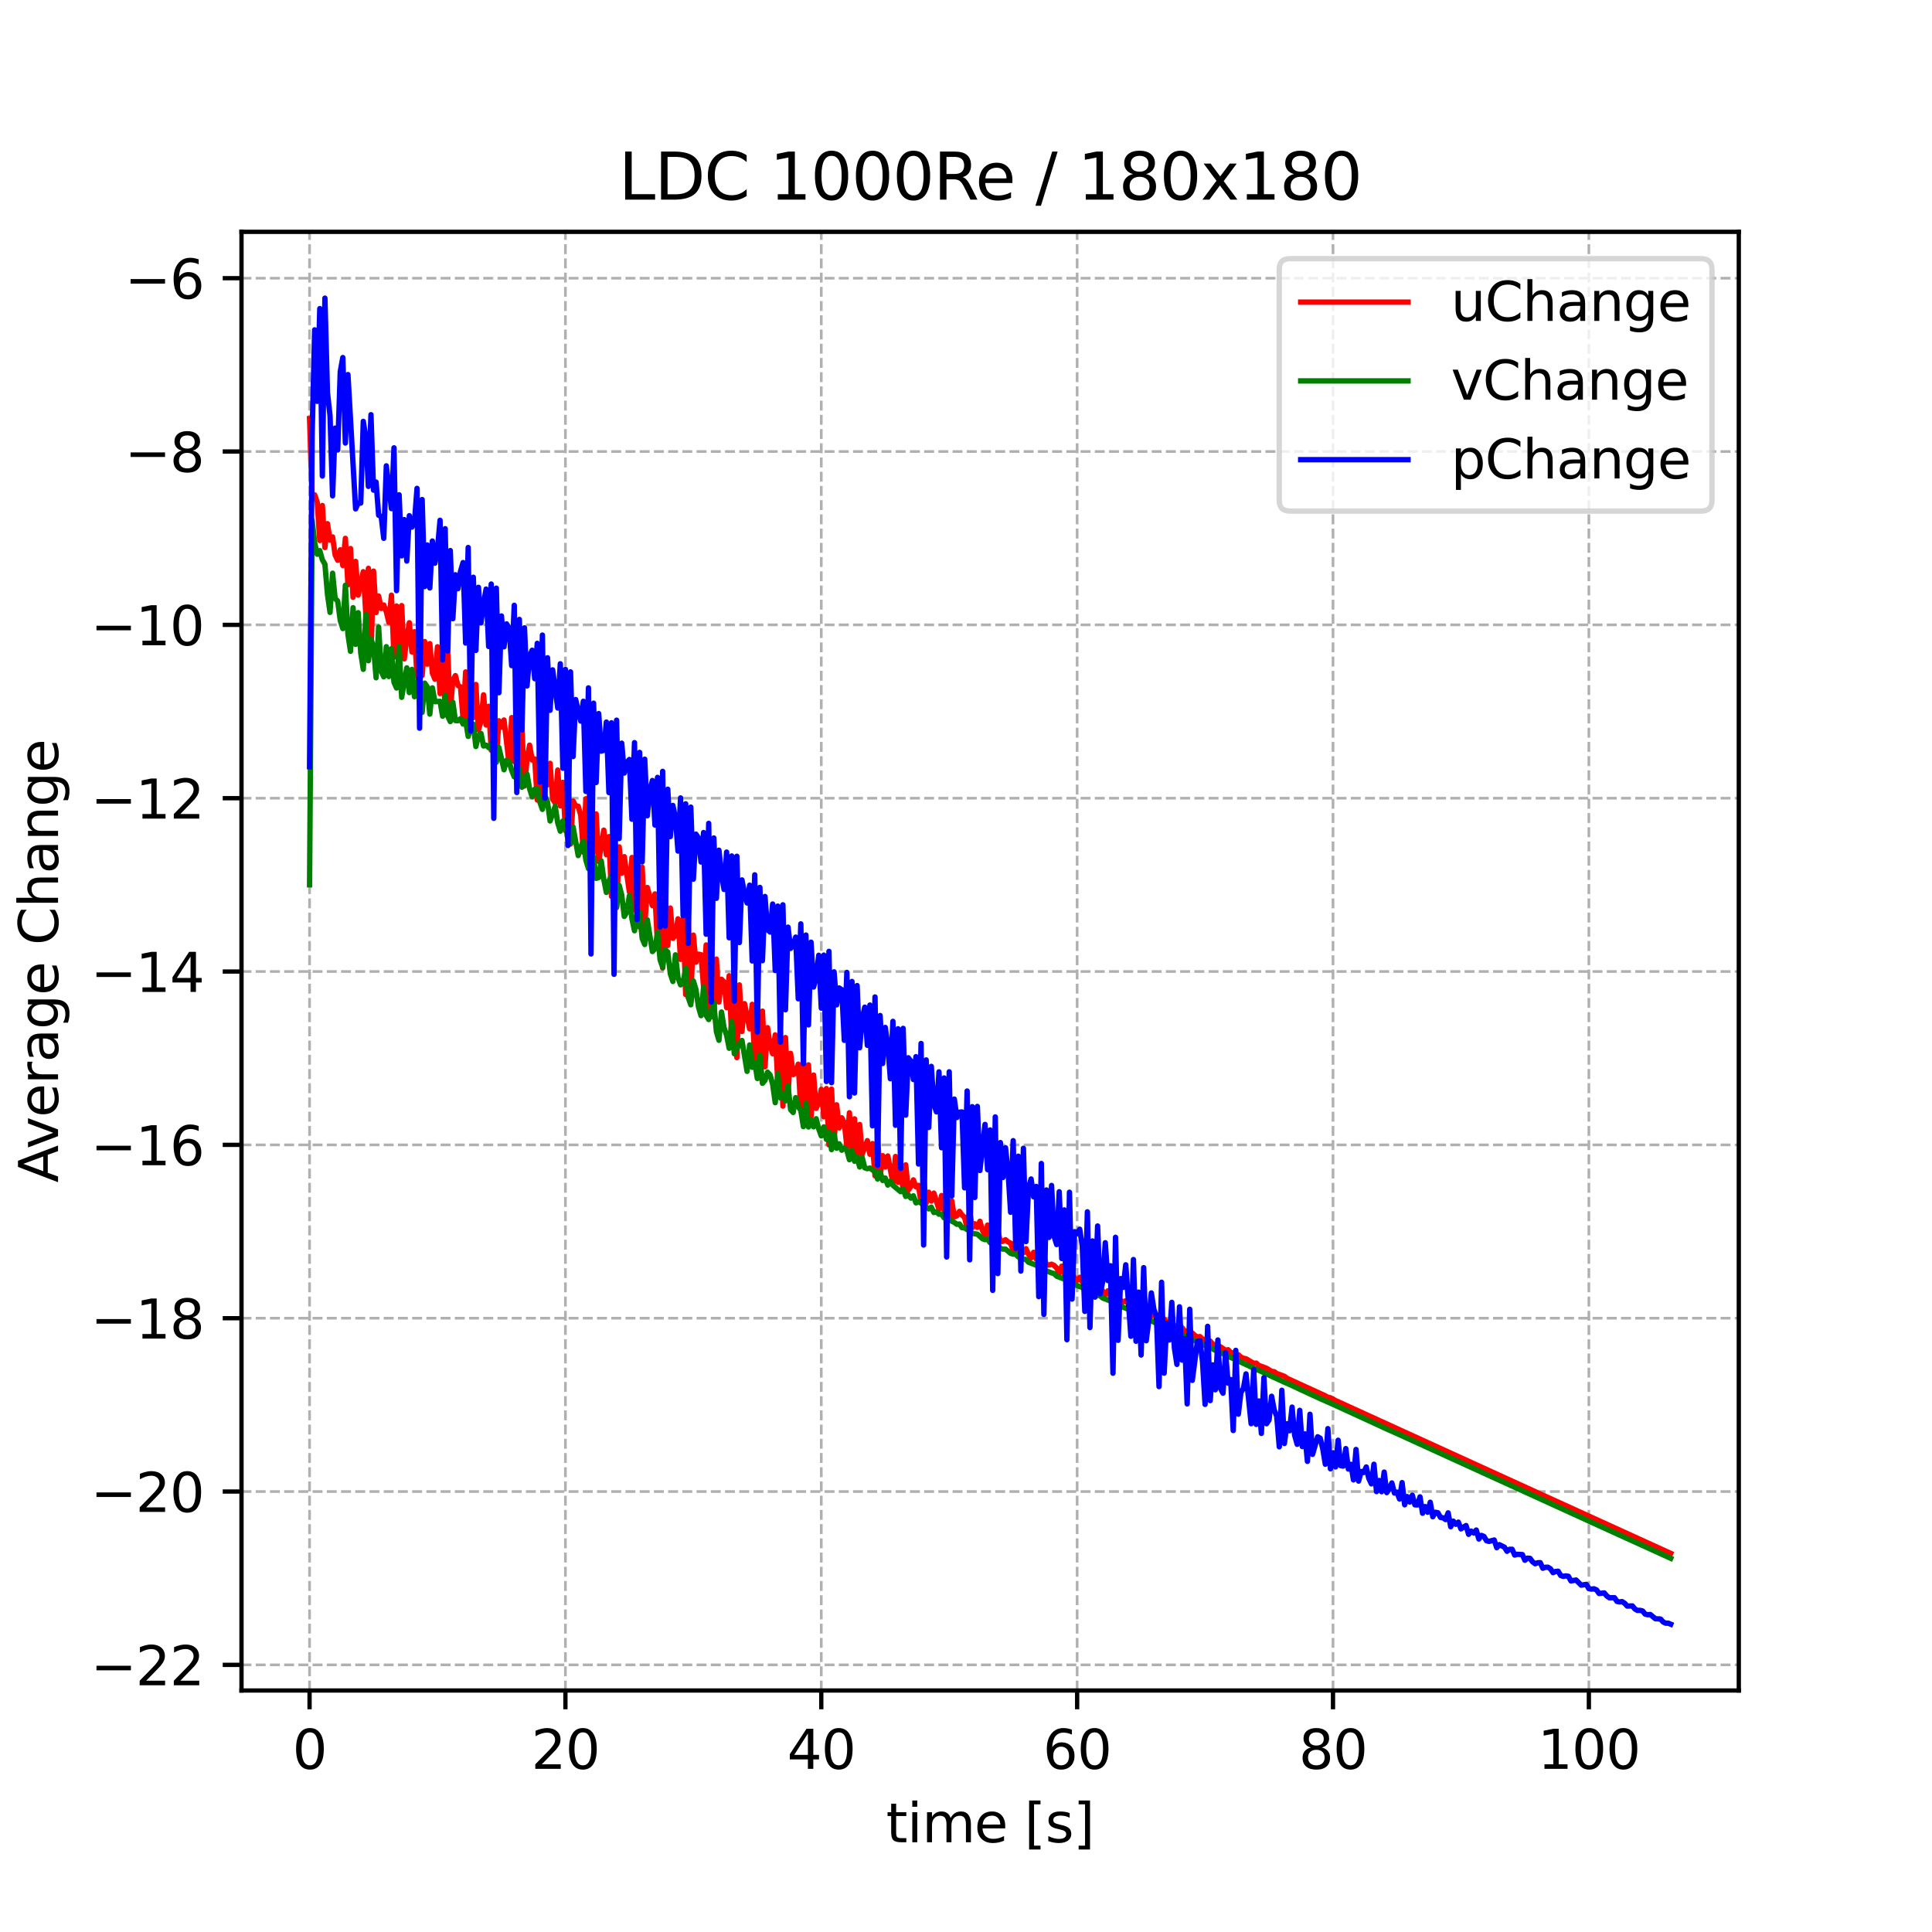 <?xml version="1.0" encoding="utf-8" standalone="no"?>
<!DOCTYPE svg PUBLIC "-//W3C//DTD SVG 1.1//EN"
  "http://www.w3.org/Graphics/SVG/1.1/DTD/svg11.dtd">
<svg xmlns:xlink="http://www.w3.org/1999/xlink" width="360pt" height="360pt" viewBox="0 0 360 360" xmlns="http://www.w3.org/2000/svg" version="1.1">
 <defs>
  <style type="text/css">*{stroke-linejoin: round; stroke-linecap: butt}</style>
 </defs>
 <g id="figure_1">
  <g id="patch_1">
   <path d="M 0 360 
L 360 360 
L 360 0 
L 0 0 
z
" style="fill: #ffffff"/>
  </g>
  <g id="axes_1">
   <g id="patch_2">
    <path d="M 45 315 
L 324 315 
L 324 43.2 
L 45 43.2 
z
" style="fill: #ffffff"/>
   </g>
   <g id="matplotlib.axis_1">
    <g id="xtick_1">
     <g id="line2d_1">
      <path d="M 57.682 315 
L 57.682 43.2 
" clip-path="url(#p396818aa21)" style="fill: none; stroke-dasharray: 1.85,0.8; stroke-dashoffset: 0; stroke: #b0b0b0; stroke-width: 0.5"/>
     </g>
     <g id="line2d_2">
      <defs>
       <path id="m971ac7954a" d="M 0 0 
L 0 3.5 
" style="stroke: #000000; stroke-width: 0.8"/>
      </defs>
      <g>
       <use xlink:href="#m971ac7954a" x="57.682" y="315" style="stroke: #000000; stroke-width: 0.8"/>
      </g>
     </g>
     <g id="text_1">
      <!-- 0 -->
      <g transform="translate(54.501 329.598) scale(0.1 -0.1)">
       <defs>
        <path id="DejaVuSans-30" d="M 2034 4250 
Q 1547 4250 1301 3770 
Q 1056 3291 1056 2328 
Q 1056 1369 1301 889 
Q 1547 409 2034 409 
Q 2525 409 2770 889 
Q 3016 1369 3016 2328 
Q 3016 3291 2770 3770 
Q 2525 4250 2034 4250 
z
M 2034 4750 
Q 2819 4750 3233 4129 
Q 3647 3509 3647 2328 
Q 3647 1150 3233 529 
Q 2819 -91 2034 -91 
Q 1250 -91 836 529 
Q 422 1150 422 2328 
Q 422 3509 836 4129 
Q 1250 4750 2034 4750 
z
" transform="scale(0.016)"/>
       </defs>
       <use xlink:href="#DejaVuSans-30"/>
      </g>
     </g>
    </g>
    <g id="xtick_2">
     <g id="line2d_3">
      <path d="M 105.358 315 
L 105.358 43.2 
" clip-path="url(#p396818aa21)" style="fill: none; stroke-dasharray: 1.85,0.8; stroke-dashoffset: 0; stroke: #b0b0b0; stroke-width: 0.5"/>
     </g>
     <g id="line2d_4">
      <g>
       <use xlink:href="#m971ac7954a" x="105.358" y="315" style="stroke: #000000; stroke-width: 0.8"/>
      </g>
     </g>
     <g id="text_2">
      <!-- 20 -->
      <g transform="translate(98.995 329.598) scale(0.1 -0.1)">
       <defs>
        <path id="DejaVuSans-32" d="M 1228 531 
L 3431 531 
L 3431 0 
L 469 0 
L 469 531 
Q 828 903 1448 1529 
Q 2069 2156 2228 2338 
Q 2531 2678 2651 2914 
Q 2772 3150 2772 3378 
Q 2772 3750 2511 3984 
Q 2250 4219 1831 4219 
Q 1534 4219 1204 4116 
Q 875 4013 500 3803 
L 500 4441 
Q 881 4594 1212 4672 
Q 1544 4750 1819 4750 
Q 2544 4750 2975 4387 
Q 3406 4025 3406 3419 
Q 3406 3131 3298 2873 
Q 3191 2616 2906 2266 
Q 2828 2175 2409 1742 
Q 1991 1309 1228 531 
z
" transform="scale(0.016)"/>
       </defs>
       <use xlink:href="#DejaVuSans-32"/>
       <use xlink:href="#DejaVuSans-30" x="63.623"/>
      </g>
     </g>
    </g>
    <g id="xtick_3">
     <g id="line2d_5">
      <path d="M 153.034 315 
L 153.034 43.2 
" clip-path="url(#p396818aa21)" style="fill: none; stroke-dasharray: 1.85,0.8; stroke-dashoffset: 0; stroke: #b0b0b0; stroke-width: 0.5"/>
     </g>
     <g id="line2d_6">
      <g>
       <use xlink:href="#m971ac7954a" x="153.034" y="315" style="stroke: #000000; stroke-width: 0.8"/>
      </g>
     </g>
     <g id="text_3">
      <!-- 40 -->
      <g transform="translate(146.671 329.598) scale(0.1 -0.1)">
       <defs>
        <path id="DejaVuSans-34" d="M 2419 4116 
L 825 1625 
L 2419 1625 
L 2419 4116 
z
M 2253 4666 
L 3047 4666 
L 3047 1625 
L 3713 1625 
L 3713 1100 
L 3047 1100 
L 3047 0 
L 2419 0 
L 2419 1100 
L 313 1100 
L 313 1709 
L 2253 4666 
z
" transform="scale(0.016)"/>
       </defs>
       <use xlink:href="#DejaVuSans-34"/>
       <use xlink:href="#DejaVuSans-30" x="63.623"/>
      </g>
     </g>
    </g>
    <g id="xtick_4">
     <g id="line2d_7">
      <path d="M 200.71 315 
L 200.71 43.2 
" clip-path="url(#p396818aa21)" style="fill: none; stroke-dasharray: 1.85,0.8; stroke-dashoffset: 0; stroke: #b0b0b0; stroke-width: 0.5"/>
     </g>
     <g id="line2d_8">
      <g>
       <use xlink:href="#m971ac7954a" x="200.71" y="315" style="stroke: #000000; stroke-width: 0.8"/>
      </g>
     </g>
     <g id="text_4">
      <!-- 60 -->
      <g transform="translate(194.347 329.598) scale(0.1 -0.1)">
       <defs>
        <path id="DejaVuSans-36" d="M 2113 2584 
Q 1688 2584 1439 2293 
Q 1191 2003 1191 1497 
Q 1191 994 1439 701 
Q 1688 409 2113 409 
Q 2538 409 2786 701 
Q 3034 994 3034 1497 
Q 3034 2003 2786 2293 
Q 2538 2584 2113 2584 
z
M 3366 4563 
L 3366 3988 
Q 3128 4100 2886 4159 
Q 2644 4219 2406 4219 
Q 1781 4219 1451 3797 
Q 1122 3375 1075 2522 
Q 1259 2794 1537 2939 
Q 1816 3084 2150 3084 
Q 2853 3084 3261 2657 
Q 3669 2231 3669 1497 
Q 3669 778 3244 343 
Q 2819 -91 2113 -91 
Q 1303 -91 875 529 
Q 447 1150 447 2328 
Q 447 3434 972 4092 
Q 1497 4750 2381 4750 
Q 2619 4750 2861 4703 
Q 3103 4656 3366 4563 
z
" transform="scale(0.016)"/>
       </defs>
       <use xlink:href="#DejaVuSans-36"/>
       <use xlink:href="#DejaVuSans-30" x="63.623"/>
      </g>
     </g>
    </g>
    <g id="xtick_5">
     <g id="line2d_9">
      <path d="M 248.386 315 
L 248.386 43.2 
" clip-path="url(#p396818aa21)" style="fill: none; stroke-dasharray: 1.85,0.8; stroke-dashoffset: 0; stroke: #b0b0b0; stroke-width: 0.5"/>
     </g>
     <g id="line2d_10">
      <g>
       <use xlink:href="#m971ac7954a" x="248.386" y="315" style="stroke: #000000; stroke-width: 0.8"/>
      </g>
     </g>
     <g id="text_5">
      <!-- 80 -->
      <g transform="translate(242.023 329.598) scale(0.1 -0.1)">
       <defs>
        <path id="DejaVuSans-38" d="M 2034 2216 
Q 1584 2216 1326 1975 
Q 1069 1734 1069 1313 
Q 1069 891 1326 650 
Q 1584 409 2034 409 
Q 2484 409 2743 651 
Q 3003 894 3003 1313 
Q 3003 1734 2745 1975 
Q 2488 2216 2034 2216 
z
M 1403 2484 
Q 997 2584 770 2862 
Q 544 3141 544 3541 
Q 544 4100 942 4425 
Q 1341 4750 2034 4750 
Q 2731 4750 3128 4425 
Q 3525 4100 3525 3541 
Q 3525 3141 3298 2862 
Q 3072 2584 2669 2484 
Q 3125 2378 3379 2068 
Q 3634 1759 3634 1313 
Q 3634 634 3220 271 
Q 2806 -91 2034 -91 
Q 1263 -91 848 271 
Q 434 634 434 1313 
Q 434 1759 690 2068 
Q 947 2378 1403 2484 
z
M 1172 3481 
Q 1172 3119 1398 2916 
Q 1625 2713 2034 2713 
Q 2441 2713 2670 2916 
Q 2900 3119 2900 3481 
Q 2900 3844 2670 4047 
Q 2441 4250 2034 4250 
Q 1625 4250 1398 4047 
Q 1172 3844 1172 3481 
z
" transform="scale(0.016)"/>
       </defs>
       <use xlink:href="#DejaVuSans-38"/>
       <use xlink:href="#DejaVuSans-30" x="63.623"/>
      </g>
     </g>
    </g>
    <g id="xtick_6">
     <g id="line2d_11">
      <path d="M 296.062 315 
L 296.062 43.2 
" clip-path="url(#p396818aa21)" style="fill: none; stroke-dasharray: 1.85,0.8; stroke-dashoffset: 0; stroke: #b0b0b0; stroke-width: 0.5"/>
     </g>
     <g id="line2d_12">
      <g>
       <use xlink:href="#m971ac7954a" x="296.062" y="315" style="stroke: #000000; stroke-width: 0.8"/>
      </g>
     </g>
     <g id="text_6">
      <!-- 100 -->
      <g transform="translate(286.518 329.598) scale(0.1 -0.1)">
       <defs>
        <path id="DejaVuSans-31" d="M 794 531 
L 1825 531 
L 1825 4091 
L 703 3866 
L 703 4441 
L 1819 4666 
L 2450 4666 
L 2450 531 
L 3481 531 
L 3481 0 
L 794 0 
L 794 531 
z
" transform="scale(0.016)"/>
       </defs>
       <use xlink:href="#DejaVuSans-31"/>
       <use xlink:href="#DejaVuSans-30" x="63.623"/>
       <use xlink:href="#DejaVuSans-30" x="127.246"/>
      </g>
     </g>
    </g>
    <g id="text_7">
     <!-- time [s] -->
     <g transform="translate(165.109 343.277) scale(0.1 -0.1)">
      <defs>
       <path id="DejaVuSans-74" d="M 1172 4494 
L 1172 3500 
L 2356 3500 
L 2356 3053 
L 1172 3053 
L 1172 1153 
Q 1172 725 1289 603 
Q 1406 481 1766 481 
L 2356 481 
L 2356 0 
L 1766 0 
Q 1100 0 847 248 
Q 594 497 594 1153 
L 594 3053 
L 172 3053 
L 172 3500 
L 594 3500 
L 594 4494 
L 1172 4494 
z
" transform="scale(0.016)"/>
       <path id="DejaVuSans-69" d="M 603 3500 
L 1178 3500 
L 1178 0 
L 603 0 
L 603 3500 
z
M 603 4863 
L 1178 4863 
L 1178 4134 
L 603 4134 
L 603 4863 
z
" transform="scale(0.016)"/>
       <path id="DejaVuSans-6d" d="M 3328 2828 
Q 3544 3216 3844 3400 
Q 4144 3584 4550 3584 
Q 5097 3584 5394 3201 
Q 5691 2819 5691 2113 
L 5691 0 
L 5113 0 
L 5113 2094 
Q 5113 2597 4934 2840 
Q 4756 3084 4391 3084 
Q 3944 3084 3684 2787 
Q 3425 2491 3425 1978 
L 3425 0 
L 2847 0 
L 2847 2094 
Q 2847 2600 2669 2842 
Q 2491 3084 2119 3084 
Q 1678 3084 1418 2786 
Q 1159 2488 1159 1978 
L 1159 0 
L 581 0 
L 581 3500 
L 1159 3500 
L 1159 2956 
Q 1356 3278 1631 3431 
Q 1906 3584 2284 3584 
Q 2666 3584 2933 3390 
Q 3200 3197 3328 2828 
z
" transform="scale(0.016)"/>
       <path id="DejaVuSans-65" d="M 3597 1894 
L 3597 1613 
L 953 1613 
Q 991 1019 1311 708 
Q 1631 397 2203 397 
Q 2534 397 2845 478 
Q 3156 559 3463 722 
L 3463 178 
Q 3153 47 2828 -22 
Q 2503 -91 2169 -91 
Q 1331 -91 842 396 
Q 353 884 353 1716 
Q 353 2575 817 3079 
Q 1281 3584 2069 3584 
Q 2775 3584 3186 3129 
Q 3597 2675 3597 1894 
z
M 3022 2063 
Q 3016 2534 2758 2815 
Q 2500 3097 2075 3097 
Q 1594 3097 1305 2825 
Q 1016 2553 972 2059 
L 3022 2063 
z
" transform="scale(0.016)"/>
       <path id="DejaVuSans-20" transform="scale(0.016)"/>
       <path id="DejaVuSans-5b" d="M 550 4863 
L 1875 4863 
L 1875 4416 
L 1125 4416 
L 1125 -397 
L 1875 -397 
L 1875 -844 
L 550 -844 
L 550 4863 
z
" transform="scale(0.016)"/>
       <path id="DejaVuSans-73" d="M 2834 3397 
L 2834 2853 
Q 2591 2978 2328 3040 
Q 2066 3103 1784 3103 
Q 1356 3103 1142 2972 
Q 928 2841 928 2578 
Q 928 2378 1081 2264 
Q 1234 2150 1697 2047 
L 1894 2003 
Q 2506 1872 2764 1633 
Q 3022 1394 3022 966 
Q 3022 478 2636 193 
Q 2250 -91 1575 -91 
Q 1294 -91 989 -36 
Q 684 19 347 128 
L 347 722 
Q 666 556 975 473 
Q 1284 391 1588 391 
Q 1994 391 2212 530 
Q 2431 669 2431 922 
Q 2431 1156 2273 1281 
Q 2116 1406 1581 1522 
L 1381 1569 
Q 847 1681 609 1914 
Q 372 2147 372 2553 
Q 372 3047 722 3315 
Q 1072 3584 1716 3584 
Q 2034 3584 2315 3537 
Q 2597 3491 2834 3397 
z
" transform="scale(0.016)"/>
       <path id="DejaVuSans-5d" d="M 1947 4863 
L 1947 -844 
L 622 -844 
L 622 -397 
L 1369 -397 
L 1369 4416 
L 622 4416 
L 622 4863 
L 1947 4863 
z
" transform="scale(0.016)"/>
      </defs>
      <use xlink:href="#DejaVuSans-74"/>
      <use xlink:href="#DejaVuSans-69" x="39.209"/>
      <use xlink:href="#DejaVuSans-6d" x="66.992"/>
      <use xlink:href="#DejaVuSans-65" x="164.404"/>
      <use xlink:href="#DejaVuSans-20" x="225.928"/>
      <use xlink:href="#DejaVuSans-5b" x="257.715"/>
      <use xlink:href="#DejaVuSans-73" x="296.729"/>
      <use xlink:href="#DejaVuSans-5d" x="348.828"/>
     </g>
    </g>
   </g>
   <g id="matplotlib.axis_2">
    <g id="ytick_1">
     <g id="line2d_13">
      <path d="M 45 310.225 
L 324 310.225 
" clip-path="url(#p396818aa21)" style="fill: none; stroke-dasharray: 1.85,0.8; stroke-dashoffset: 0; stroke: #b0b0b0; stroke-width: 0.5"/>
     </g>
     <g id="line2d_14">
      <defs>
       <path id="md9f14bcb8b" d="M 0 0 
L -3.5 0 
" style="stroke: #000000; stroke-width: 0.8"/>
      </defs>
      <g>
       <use xlink:href="#md9f14bcb8b" x="45" y="310.225" style="stroke: #000000; stroke-width: 0.8"/>
      </g>
     </g>
     <g id="text_8">
      <!-- −22 -->
      <g transform="translate(16.895 314.024) scale(0.1 -0.1)">
       <defs>
        <path id="DejaVuSans-2212" d="M 678 2272 
L 4684 2272 
L 4684 1741 
L 678 1741 
L 678 2272 
z
" transform="scale(0.016)"/>
       </defs>
       <use xlink:href="#DejaVuSans-2212"/>
       <use xlink:href="#DejaVuSans-32" x="83.789"/>
       <use xlink:href="#DejaVuSans-32" x="147.412"/>
      </g>
     </g>
    </g>
    <g id="ytick_2">
     <g id="line2d_15">
      <path d="M 45 277.926 
L 324 277.926 
" clip-path="url(#p396818aa21)" style="fill: none; stroke-dasharray: 1.85,0.8; stroke-dashoffset: 0; stroke: #b0b0b0; stroke-width: 0.5"/>
     </g>
     <g id="line2d_16">
      <g>
       <use xlink:href="#md9f14bcb8b" x="45" y="277.926" style="stroke: #000000; stroke-width: 0.8"/>
      </g>
     </g>
     <g id="text_9">
      <!-- −20 -->
      <g transform="translate(16.895 281.726) scale(0.1 -0.1)">
       <use xlink:href="#DejaVuSans-2212"/>
       <use xlink:href="#DejaVuSans-32" x="83.789"/>
       <use xlink:href="#DejaVuSans-30" x="147.412"/>
      </g>
     </g>
    </g>
    <g id="ytick_3">
     <g id="line2d_17">
      <path d="M 45 245.628 
L 324 245.628 
" clip-path="url(#p396818aa21)" style="fill: none; stroke-dasharray: 1.85,0.8; stroke-dashoffset: 0; stroke: #b0b0b0; stroke-width: 0.5"/>
     </g>
     <g id="line2d_18">
      <g>
       <use xlink:href="#md9f14bcb8b" x="45" y="245.628" style="stroke: #000000; stroke-width: 0.8"/>
      </g>
     </g>
     <g id="text_10">
      <!-- −18 -->
      <g transform="translate(16.895 249.427) scale(0.1 -0.1)">
       <use xlink:href="#DejaVuSans-2212"/>
       <use xlink:href="#DejaVuSans-31" x="83.789"/>
       <use xlink:href="#DejaVuSans-38" x="147.412"/>
      </g>
     </g>
    </g>
    <g id="ytick_4">
     <g id="line2d_19">
      <path d="M 45 213.329 
L 324 213.329 
" clip-path="url(#p396818aa21)" style="fill: none; stroke-dasharray: 1.85,0.8; stroke-dashoffset: 0; stroke: #b0b0b0; stroke-width: 0.5"/>
     </g>
     <g id="line2d_20">
      <g>
       <use xlink:href="#md9f14bcb8b" x="45" y="213.329" style="stroke: #000000; stroke-width: 0.8"/>
      </g>
     </g>
     <g id="text_11">
      <!-- −16 -->
      <g transform="translate(16.895 217.128) scale(0.1 -0.1)">
       <use xlink:href="#DejaVuSans-2212"/>
       <use xlink:href="#DejaVuSans-31" x="83.789"/>
       <use xlink:href="#DejaVuSans-36" x="147.412"/>
      </g>
     </g>
    </g>
    <g id="ytick_5">
     <g id="line2d_21">
      <path d="M 45 181.03 
L 324 181.03 
" clip-path="url(#p396818aa21)" style="fill: none; stroke-dasharray: 1.85,0.8; stroke-dashoffset: 0; stroke: #b0b0b0; stroke-width: 0.5"/>
     </g>
     <g id="line2d_22">
      <g>
       <use xlink:href="#md9f14bcb8b" x="45" y="181.03" style="stroke: #000000; stroke-width: 0.8"/>
      </g>
     </g>
     <g id="text_12">
      <!-- −14 -->
      <g transform="translate(16.895 184.83) scale(0.1 -0.1)">
       <use xlink:href="#DejaVuSans-2212"/>
       <use xlink:href="#DejaVuSans-31" x="83.789"/>
       <use xlink:href="#DejaVuSans-34" x="147.412"/>
      </g>
     </g>
    </g>
    <g id="ytick_6">
     <g id="line2d_23">
      <path d="M 45 148.732 
L 324 148.732 
" clip-path="url(#p396818aa21)" style="fill: none; stroke-dasharray: 1.85,0.8; stroke-dashoffset: 0; stroke: #b0b0b0; stroke-width: 0.5"/>
     </g>
     <g id="line2d_24">
      <g>
       <use xlink:href="#md9f14bcb8b" x="45" y="148.732" style="stroke: #000000; stroke-width: 0.8"/>
      </g>
     </g>
     <g id="text_13">
      <!-- −12 -->
      <g transform="translate(16.895 152.531) scale(0.1 -0.1)">
       <use xlink:href="#DejaVuSans-2212"/>
       <use xlink:href="#DejaVuSans-31" x="83.789"/>
       <use xlink:href="#DejaVuSans-32" x="147.412"/>
      </g>
     </g>
    </g>
    <g id="ytick_7">
     <g id="line2d_25">
      <path d="M 45 116.433 
L 324 116.433 
" clip-path="url(#p396818aa21)" style="fill: none; stroke-dasharray: 1.85,0.8; stroke-dashoffset: 0; stroke: #b0b0b0; stroke-width: 0.5"/>
     </g>
     <g id="line2d_26">
      <g>
       <use xlink:href="#md9f14bcb8b" x="45" y="116.433" style="stroke: #000000; stroke-width: 0.8"/>
      </g>
     </g>
     <g id="text_14">
      <!-- −10 -->
      <g transform="translate(16.895 120.232) scale(0.1 -0.1)">
       <use xlink:href="#DejaVuSans-2212"/>
       <use xlink:href="#DejaVuSans-31" x="83.789"/>
       <use xlink:href="#DejaVuSans-30" x="147.412"/>
      </g>
     </g>
    </g>
    <g id="ytick_8">
     <g id="line2d_27">
      <path d="M 45 84.134 
L 324 84.134 
" clip-path="url(#p396818aa21)" style="fill: none; stroke-dasharray: 1.85,0.8; stroke-dashoffset: 0; stroke: #b0b0b0; stroke-width: 0.5"/>
     </g>
     <g id="line2d_28">
      <g>
       <use xlink:href="#md9f14bcb8b" x="45" y="84.134" style="stroke: #000000; stroke-width: 0.8"/>
      </g>
     </g>
     <g id="text_15">
      <!-- −8 -->
      <g transform="translate(23.258 87.933) scale(0.1 -0.1)">
       <use xlink:href="#DejaVuSans-2212"/>
       <use xlink:href="#DejaVuSans-38" x="83.789"/>
      </g>
     </g>
    </g>
    <g id="ytick_9">
     <g id="line2d_29">
      <path d="M 45 51.836 
L 324 51.836 
" clip-path="url(#p396818aa21)" style="fill: none; stroke-dasharray: 1.85,0.8; stroke-dashoffset: 0; stroke: #b0b0b0; stroke-width: 0.5"/>
     </g>
     <g id="line2d_30">
      <g>
       <use xlink:href="#md9f14bcb8b" x="45" y="51.836" style="stroke: #000000; stroke-width: 0.8"/>
      </g>
     </g>
     <g id="text_16">
      <!-- −6 -->
      <g transform="translate(23.258 55.635) scale(0.1 -0.1)">
       <use xlink:href="#DejaVuSans-2212"/>
       <use xlink:href="#DejaVuSans-36" x="83.789"/>
      </g>
     </g>
    </g>
    <g id="text_17">
     <!-- Average Change -->
     <g transform="translate(10.816 220.366) rotate(-90) scale(0.1 -0.1)">
      <defs>
       <path id="DejaVuSans-41" d="M 2188 4044 
L 1331 1722 
L 3047 1722 
L 2188 4044 
z
M 1831 4666 
L 2547 4666 
L 4325 0 
L 3669 0 
L 3244 1197 
L 1141 1197 
L 716 0 
L 50 0 
L 1831 4666 
z
" transform="scale(0.016)"/>
       <path id="DejaVuSans-76" d="M 191 3500 
L 800 3500 
L 1894 563 
L 2988 3500 
L 3597 3500 
L 2284 0 
L 1503 0 
L 191 3500 
z
" transform="scale(0.016)"/>
       <path id="DejaVuSans-72" d="M 2631 2963 
Q 2534 3019 2420 3045 
Q 2306 3072 2169 3072 
Q 1681 3072 1420 2755 
Q 1159 2438 1159 1844 
L 1159 0 
L 581 0 
L 581 3500 
L 1159 3500 
L 1159 2956 
Q 1341 3275 1631 3429 
Q 1922 3584 2338 3584 
Q 2397 3584 2469 3576 
Q 2541 3569 2628 3553 
L 2631 2963 
z
" transform="scale(0.016)"/>
       <path id="DejaVuSans-61" d="M 2194 1759 
Q 1497 1759 1228 1600 
Q 959 1441 959 1056 
Q 959 750 1161 570 
Q 1363 391 1709 391 
Q 2188 391 2477 730 
Q 2766 1069 2766 1631 
L 2766 1759 
L 2194 1759 
z
M 3341 1997 
L 3341 0 
L 2766 0 
L 2766 531 
Q 2569 213 2275 61 
Q 1981 -91 1556 -91 
Q 1019 -91 701 211 
Q 384 513 384 1019 
Q 384 1609 779 1909 
Q 1175 2209 1959 2209 
L 2766 2209 
L 2766 2266 
Q 2766 2663 2505 2880 
Q 2244 3097 1772 3097 
Q 1472 3097 1187 3025 
Q 903 2953 641 2809 
L 641 3341 
Q 956 3463 1253 3523 
Q 1550 3584 1831 3584 
Q 2591 3584 2966 3190 
Q 3341 2797 3341 1997 
z
" transform="scale(0.016)"/>
       <path id="DejaVuSans-67" d="M 2906 1791 
Q 2906 2416 2648 2759 
Q 2391 3103 1925 3103 
Q 1463 3103 1205 2759 
Q 947 2416 947 1791 
Q 947 1169 1205 825 
Q 1463 481 1925 481 
Q 2391 481 2648 825 
Q 2906 1169 2906 1791 
z
M 3481 434 
Q 3481 -459 3084 -895 
Q 2688 -1331 1869 -1331 
Q 1566 -1331 1297 -1286 
Q 1028 -1241 775 -1147 
L 775 -588 
Q 1028 -725 1275 -790 
Q 1522 -856 1778 -856 
Q 2344 -856 2625 -561 
Q 2906 -266 2906 331 
L 2906 616 
Q 2728 306 2450 153 
Q 2172 0 1784 0 
Q 1141 0 747 490 
Q 353 981 353 1791 
Q 353 2603 747 3093 
Q 1141 3584 1784 3584 
Q 2172 3584 2450 3431 
Q 2728 3278 2906 2969 
L 2906 3500 
L 3481 3500 
L 3481 434 
z
" transform="scale(0.016)"/>
       <path id="DejaVuSans-43" d="M 4122 4306 
L 4122 3641 
Q 3803 3938 3442 4084 
Q 3081 4231 2675 4231 
Q 1875 4231 1450 3742 
Q 1025 3253 1025 2328 
Q 1025 1406 1450 917 
Q 1875 428 2675 428 
Q 3081 428 3442 575 
Q 3803 722 4122 1019 
L 4122 359 
Q 3791 134 3420 21 
Q 3050 -91 2638 -91 
Q 1578 -91 968 557 
Q 359 1206 359 2328 
Q 359 3453 968 4101 
Q 1578 4750 2638 4750 
Q 3056 4750 3426 4639 
Q 3797 4528 4122 4306 
z
" transform="scale(0.016)"/>
       <path id="DejaVuSans-68" d="M 3513 2113 
L 3513 0 
L 2938 0 
L 2938 2094 
Q 2938 2591 2744 2837 
Q 2550 3084 2163 3084 
Q 1697 3084 1428 2787 
Q 1159 2491 1159 1978 
L 1159 0 
L 581 0 
L 581 4863 
L 1159 4863 
L 1159 2956 
Q 1366 3272 1645 3428 
Q 1925 3584 2291 3584 
Q 2894 3584 3203 3211 
Q 3513 2838 3513 2113 
z
" transform="scale(0.016)"/>
       <path id="DejaVuSans-6e" d="M 3513 2113 
L 3513 0 
L 2938 0 
L 2938 2094 
Q 2938 2591 2744 2837 
Q 2550 3084 2163 3084 
Q 1697 3084 1428 2787 
Q 1159 2491 1159 1978 
L 1159 0 
L 581 0 
L 581 3500 
L 1159 3500 
L 1159 2956 
Q 1366 3272 1645 3428 
Q 1925 3584 2291 3584 
Q 2894 3584 3203 3211 
Q 3513 2838 3513 2113 
z
" transform="scale(0.016)"/>
      </defs>
      <use xlink:href="#DejaVuSans-41"/>
      <use xlink:href="#DejaVuSans-76" x="62.533"/>
      <use xlink:href="#DejaVuSans-65" x="121.713"/>
      <use xlink:href="#DejaVuSans-72" x="183.236"/>
      <use xlink:href="#DejaVuSans-61" x="224.35"/>
      <use xlink:href="#DejaVuSans-67" x="285.629"/>
      <use xlink:href="#DejaVuSans-65" x="349.105"/>
      <use xlink:href="#DejaVuSans-20" x="410.629"/>
      <use xlink:href="#DejaVuSans-43" x="442.416"/>
      <use xlink:href="#DejaVuSans-68" x="512.24"/>
      <use xlink:href="#DejaVuSans-61" x="575.619"/>
      <use xlink:href="#DejaVuSans-6e" x="636.898"/>
      <use xlink:href="#DejaVuSans-67" x="700.277"/>
      <use xlink:href="#DejaVuSans-65" x="763.754"/>
     </g>
    </g>
   </g>
   <g id="line2d_31">
    <path d="M 57.682 77.997 
L 58.159 92.903 
L 58.635 92.212 
L 59.112 93.6 
L 59.589 100.717 
L 60.066 94.192 
L 60.542 102.017 
L 61.019 97.577 
L 61.496 100.645 
L 61.973 100.048 
L 62.449 103.409 
L 62.926 104.4 
L 63.403 102.45 
L 63.88 105.374 
L 64.356 100.313 
L 64.833 108.961 
L 65.31 102.214 
L 65.787 111.293 
L 66.263 104.609 
L 66.74 110.886 
L 67.694 106.527 
L 68.171 114.531 
L 68.647 105.904 
L 69.124 121.824 
L 69.601 106.419 
L 70.078 114.143 
L 70.554 111.066 
L 71.031 113.377 
L 71.508 112.732 
L 71.985 113.99 
L 72.461 115.973 
L 72.938 110.899 
L 73.415 122.453 
L 73.892 112.916 
L 74.368 123.241 
L 74.845 112.844 
L 75.322 122.78 
L 75.799 118.911 
L 76.275 116.038 
L 76.752 121.479 
L 77.229 117.708 
L 77.706 126.085 
L 78.183 116.143 
L 78.659 125.867 
L 79.136 119.537 
L 79.613 123.748 
L 80.09 119.934 
L 80.566 125.394 
L 81.043 126.566 
L 81.52 120.512 
L 81.997 129.236 
L 82.473 122.238 
L 82.95 132.128 
L 83.427 121.589 
L 83.904 132.491 
L 84.38 126.766 
L 84.857 125.887 
L 85.334 127.728 
L 85.811 127.982 
L 86.287 133.967 
L 86.764 125.203 
L 87.241 134.92 
L 87.718 127.814 
L 88.194 133.717 
L 88.671 127.539 
L 89.148 136.003 
L 89.625 134.373 
L 90.102 129.473 
L 90.578 135.092 
L 91.055 131.611 
L 91.532 139.798 
L 92.009 129.992 
L 92.485 141.157 
L 92.962 134.306 
L 93.439 135.497 
L 93.916 134.165 
L 94.869 142.343 
L 95.346 133.711 
L 95.823 141.902 
L 96.299 136.479 
L 96.776 143.071 
L 97.253 135.467 
L 97.73 146.45 
L 98.206 141.537 
L 98.683 138.847 
L 99.16 141.627 
L 99.637 141.413 
L 100.113 149.065 
L 100.59 138.74 
L 101.067 149.97 
L 101.544 142.338 
L 102.021 146.234 
L 102.497 142.236 
L 102.974 148.914 
L 103.451 149.612 
L 103.928 143.485 
L 104.404 150.157 
L 104.881 145.771 
L 105.358 154.803 
L 105.835 144.735 
L 106.311 157.269 
L 106.788 149.256 
L 107.265 150.172 
L 107.742 150.235 
L 108.218 151.902 
L 108.695 158.807 
L 109.172 148.837 
L 109.649 159.72 
L 110.125 151.293 
L 110.602 158.851 
L 111.079 151.661 
L 111.556 160.517 
L 112.509 154.684 
L 112.986 159.266 
L 113.463 155.893 
L 113.94 167.029 
L 114.416 154.81 
L 114.893 169.12 
L 115.37 157.793 
L 115.847 162.709 
L 116.323 159.627 
L 117.277 166.195 
L 117.754 159.781 
L 118.23 169.524 
L 118.707 160.89 
L 119.184 172.741 
L 119.661 161.587 
L 120.137 172.499 
L 120.614 165.37 
L 121.568 168.746 
L 122.044 166.565 
L 122.521 176.198 
L 122.998 165.37 
L 123.475 180.37 
L 123.951 167.019 
L 124.428 176.181 
L 124.905 169.197 
L 125.382 174.841 
L 125.859 174.239 
L 126.335 171.21 
L 126.812 178.766 
L 127.289 171.189 
L 127.766 185.315 
L 128.242 171.553 
L 128.719 185.697 
L 129.196 174.239 
L 129.673 179.296 
L 130.149 177.796 
L 130.626 177.896 
L 131.103 183.939 
L 131.58 176.076 
L 132.056 189.698 
L 132.533 176.781 
L 133.01 189.567 
L 133.487 178.713 
L 133.963 186.7 
L 134.44 182.467 
L 134.917 182.973 
L 135.394 187.749 
L 135.87 181.813 
L 136.347 193.733 
L 136.824 181.761 
L 137.301 197.071 
L 137.778 183.521 
L 138.254 192.197 
L 138.731 187.016 
L 139.685 191.721 
L 140.161 187.146 
L 140.638 198.364 
L 141.115 187.01 
L 141.592 200.89 
L 142.068 188.406 
L 142.545 198.785 
L 143.022 191.494 
L 143.499 194.761 
L 143.975 196.348 
L 144.452 192.83 
L 144.929 201.435 
L 145.406 192.188 
L 145.882 206.111 
L 146.359 193.331 
L 146.836 203.862 
L 147.313 196.279 
L 147.789 200.237 
L 148.266 199.87 
L 148.743 198.29 
L 149.22 206.736 
L 149.697 197.261 
L 150.173 208.784 
L 150.65 198.422 
L 151.127 208.099 
L 151.604 200.325 
L 152.08 206.524 
L 152.557 205.438 
L 153.034 202.99 
L 153.511 208.102 
L 153.987 202.839 
L 154.464 213.337 
L 154.941 202.939 
L 155.418 212.774 
L 155.894 205.868 
L 156.371 210.165 
L 156.848 208.28 
L 157.325 209.184 
L 157.801 213.639 
L 158.278 207.344 
L 158.755 215.075 
L 159.232 208.481 
L 159.708 216.063 
L 160.185 209.534 
L 160.662 215.076 
L 161.616 212.54 
L 162.092 215.071 
L 162.569 213.089 
L 163.046 219.096 
L 163.523 211.938 
L 163.999 219.031 
L 164.476 215.341 
L 164.953 217.452 
L 165.43 215.398 
L 166.383 220.479 
L 166.86 215.493 
L 167.337 220.305 
L 167.813 217.966 
L 168.29 221.72 
L 168.767 217.049 
L 169.244 221.782 
L 169.72 221.078 
L 170.197 219.854 
L 170.674 221.161 
L 171.151 220.877 
L 171.627 224.205 
L 172.104 219.772 
L 172.581 224.13 
L 173.058 222.152 
L 173.535 223.796 
L 174.011 222.318 
L 174.965 225.334 
L 175.442 222.77 
L 175.918 225.539 
L 176.395 224.229 
L 176.872 226.704 
L 177.349 223.749 
L 177.825 226.75 
L 178.302 226.536 
L 178.779 225.726 
L 179.256 226.4 
L 179.732 226.828 
L 180.209 228.823 
L 180.686 225.705 
L 181.163 228.779 
L 181.639 228.035 
L 182.116 228.697 
L 182.593 227.565 
L 183.07 229.271 
L 183.546 230.21 
L 184.023 228.273 
L 184.5 230.202 
L 184.977 229.714 
L 185.454 231.292 
L 185.93 229.286 
L 186.407 231.395 
L 186.884 231.295 
L 187.361 231.003 
L 187.837 231.42 
L 188.314 231.632 
L 188.791 233.084 
L 189.268 231.267 
L 189.744 233.198 
L 190.221 232.621 
L 190.698 233.442 
L 191.175 232.672 
L 191.651 233.735 
L 192.128 234.384 
L 192.605 233.347 
L 193.082 234.603 
L 193.558 234.355 
L 194.035 235.541 
L 194.512 234.117 
L 194.989 235.722 
L 195.465 235.719 
L 195.942 235.567 
L 196.419 235.789 
L 196.896 236.27 
L 197.373 237.217 
L 197.849 235.925 
L 198.326 237.415 
L 198.803 237.181 
L 199.28 237.792 
L 199.756 237.173 
L 200.233 238.162 
L 200.71 238.574 
L 201.187 238.01 
L 201.663 238.854 
L 202.14 238.788 
L 202.617 239.718 
L 203.094 238.786 
L 203.57 239.934 
L 204.047 239.886 
L 205.477 240.541 
L 205.954 241.204 
L 206.431 240.525 
L 206.908 241.519 
L 207.384 241.38 
L 207.861 242.009 
L 208.338 241.523 
L 208.815 242.33 
L 209.292 242.587 
L 209.768 242.379 
L 210.245 242.908 
L 210.722 243.051 
L 211.199 243.71 
L 211.675 243.075 
L 212.152 244.014 
L 212.629 244.042 
L 213.106 244.293 
L 213.582 244.276 
L 214.536 245.199 
L 215.013 244.844 
L 215.489 245.553 
L 215.966 245.585 
L 216.443 246.115 
L 216.92 245.775 
L 217.396 246.451 
L 219.303 247.196 
L 219.78 247.681 
L 220.257 247.381 
L 220.734 248.034 
L 221.211 248.088 
L 221.687 248.444 
L 222.164 248.39 
L 222.641 248.838 
L 223.118 249.131 
L 223.594 249.058 
L 224.071 249.516 
L 224.548 249.654 
L 225.025 250.085 
L 225.501 249.886 
L 225.978 250.449 
L 227.408 250.949 
L 228.362 251.61 
L 228.839 251.502 
L 229.315 251.996 
L 229.792 252.139 
L 230.269 252.471 
L 230.746 252.436 
L 231.222 252.87 
L 231.699 253.099 
L 232.176 253.182 
L 233.606 254.042 
L 234.083 253.994 
L 234.56 254.426 
L 235.99 254.953 
L 236.944 255.534 
L 237.42 255.59 
L 237.897 255.933 
L 239.327 256.453 
L 239.804 256.82 
L 246.956 260.093 
L 247.432 260.359 
L 247.909 260.456 
L 248.863 260.978 
L 286.527 278.16 
L 296.062 282.503 
L 311.318 289.453 
L 311.318 289.453 
" clip-path="url(#p396818aa21)" style="fill: none; stroke: #ff0000; stroke-linecap: square"/>
   </g>
   <g id="line2d_32">
    <path d="M 57.682 164.868 
L 58.159 96.943 
L 58.635 101.123 
L 59.112 103.275 
L 59.589 102.601 
L 60.066 104.314 
L 60.542 105.127 
L 61.019 110.736 
L 61.496 114.105 
L 61.973 106.81 
L 62.449 111.52 
L 62.926 112.003 
L 63.403 115.622 
L 63.88 117.128 
L 64.356 109.057 
L 64.833 118.232 
L 65.31 121.36 
L 65.787 113.233 
L 66.263 120.07 
L 66.74 114.161 
L 67.217 121.658 
L 67.694 124.72 
L 68.171 114.478 
L 68.647 123.123 
L 69.124 119.082 
L 69.601 120.501 
L 70.078 126.296 
L 70.554 116.84 
L 71.031 125.041 
L 71.508 126.12 
L 71.985 120.499 
L 72.461 126.066 
L 72.938 120.872 
L 73.415 127.149 
L 73.892 128.203 
L 74.368 120.5 
L 74.845 129.941 
L 75.799 124.441 
L 76.275 129.056 
L 76.752 124.729 
L 77.229 129.824 
L 78.183 125.724 
L 78.659 132.74 
L 79.136 127.289 
L 79.613 127.985 
L 80.09 133.063 
L 80.566 128.17 
L 81.043 130.754 
L 81.997 130.678 
L 82.473 133.46 
L 82.95 129.549 
L 83.427 133.44 
L 83.904 134.458 
L 84.38 130.854 
L 84.857 134.269 
L 85.334 134.292 
L 85.811 133.913 
L 86.287 134.916 
L 86.764 134.298 
L 87.241 137.221 
L 87.718 135.68 
L 88.194 134.923 
L 88.671 139.107 
L 89.148 137.043 
L 89.625 136.673 
L 90.102 139.002 
L 90.578 138.855 
L 91.055 139.311 
L 91.532 138.528 
L 92.485 142.034 
L 92.962 139.282 
L 93.916 143.432 
L 94.392 141.665 
L 94.869 141.924 
L 95.346 143.562 
L 95.823 144.752 
L 96.299 143.626 
L 96.776 143.268 
L 97.253 146.69 
L 97.73 146.234 
L 98.206 144.25 
L 98.683 146.981 
L 99.16 148.467 
L 99.637 147.065 
L 100.113 146.915 
L 100.59 149.446 
L 101.067 150.819 
L 101.544 148.267 
L 102.021 149.467 
L 102.497 152.975 
L 103.451 150.235 
L 103.928 153.349 
L 104.404 154.876 
L 104.881 152.989 
L 105.358 152.899 
L 105.835 156.545 
L 106.311 157.13 
L 106.788 154.102 
L 107.742 159.426 
L 108.218 157.835 
L 108.695 156.726 
L 109.172 160.278 
L 109.649 161.856 
L 110.125 159.029 
L 110.602 159.68 
L 111.079 163.673 
L 111.556 163.518 
L 112.032 160.408 
L 112.509 163.854 
L 112.986 166.291 
L 113.463 164.174 
L 113.94 163.136 
L 114.416 167.454 
L 114.893 168.982 
L 115.37 164.96 
L 115.847 166.77 
L 116.323 170.765 
L 116.8 169.968 
L 117.277 166.881 
L 117.754 171.224 
L 118.23 173.43 
L 118.707 170.509 
L 119.184 169.992 
L 119.661 174.872 
L 120.137 175.997 
L 120.614 171.388 
L 121.568 177.304 
L 122.044 176.784 
L 122.521 173.787 
L 122.998 178.845 
L 123.475 180.22 
L 123.951 176.972 
L 124.428 177.385 
L 124.905 181.453 
L 125.382 182.886 
L 125.859 177.921 
L 126.335 182.157 
L 126.812 183.51 
L 127.289 183.111 
L 127.766 180.405 
L 128.242 185.875 
L 128.719 187.232 
L 129.196 182.784 
L 129.673 184.342 
L 130.149 187.628 
L 130.626 189.256 
L 131.103 183.946 
L 131.58 189.204 
L 132.056 189.975 
L 132.533 188.639 
L 133.01 186.834 
L 133.487 192.223 
L 133.963 193.845 
L 134.44 188.572 
L 134.917 191.504 
L 135.394 192.902 
L 135.87 195.331 
L 136.347 190.319 
L 136.824 196.344 
L 137.778 194.532 
L 138.254 193.879 
L 139.208 199.63 
L 139.685 194.702 
L 140.161 198.87 
L 140.638 197.916 
L 141.115 200.958 
L 141.592 196.659 
L 142.068 201.86 
L 142.545 201.309 
L 143.022 199.782 
L 143.499 200.307 
L 143.975 202.049 
L 144.452 205.47 
L 144.929 200.073 
L 145.406 204.584 
L 145.882 203.827 
L 146.359 205.135 
L 146.836 202.284 
L 147.313 206.754 
L 147.789 207.294 
L 148.266 204.525 
L 148.743 206.202 
L 149.22 206.924 
L 149.697 209.938 
L 150.173 205.559 
L 150.65 209.997 
L 151.127 208.624 
L 151.604 209.966 
L 152.08 208.459 
L 152.557 210.346 
L 153.034 211.663 
L 153.511 209.977 
L 153.987 212.302 
L 154.464 210.919 
L 154.941 214.216 
L 155.418 211.338 
L 155.894 213.963 
L 156.371 213.135 
L 156.848 214.324 
L 157.325 213.913 
L 157.801 214.354 
L 158.278 216.098 
L 158.755 214.422 
L 159.232 216.379 
L 159.708 215.628 
L 160.185 217.449 
L 160.662 215.7 
L 161.139 217.611 
L 161.616 217.767 
L 162.092 217.654 
L 163.046 218.335 
L 163.523 219.693 
L 163.999 218.383 
L 164.476 219.964 
L 164.953 219.508 
L 165.43 220.822 
L 165.906 220.093 
L 166.383 220.861 
L 167.813 222.051 
L 168.29 221.55 
L 168.767 222.938 
L 169.244 222.626 
L 169.72 223.251 
L 170.197 222.822 
L 170.674 224.131 
L 171.151 223.977 
L 171.627 223.971 
L 172.581 224.928 
L 173.058 225.26 
L 173.535 224.933 
L 174.011 225.937 
L 174.488 225.798 
L 174.965 226.256 
L 175.442 226.223 
L 175.918 226.927 
L 176.395 226.933 
L 176.872 227.111 
L 177.349 227.561 
L 177.825 227.776 
L 178.302 228.132 
L 178.779 228.071 
L 179.256 228.761 
L 179.732 228.799 
L 180.209 229.118 
L 180.686 229.19 
L 181.163 229.83 
L 182.116 229.965 
L 183.07 230.818 
L 183.546 230.994 
L 184.023 230.894 
L 184.5 231.567 
L 184.977 231.785 
L 185.93 231.97 
L 186.407 232.626 
L 186.884 232.754 
L 187.361 232.744 
L 188.314 233.546 
L 188.791 233.694 
L 189.268 233.69 
L 189.744 234.211 
L 190.698 234.581 
L 191.175 234.697 
L 191.651 235.205 
L 193.082 235.747 
L 193.558 236.113 
L 194.035 236.296 
L 194.512 236.355 
L 194.989 236.805 
L 195.942 237.183 
L 196.419 237.319 
L 196.896 237.8 
L 198.326 238.345 
L 198.803 238.712 
L 199.756 238.932 
L 200.233 239.371 
L 201.187 239.736 
L 201.663 239.88 
L 202.14 240.329 
L 203.57 240.878 
L 204.047 241.219 
L 205.001 241.472 
L 205.477 241.864 
L 206.431 242.246 
L 206.908 242.403 
L 207.384 242.791 
L 210.245 243.975 
L 211.199 244.572 
L 212.152 244.899 
L 212.629 245.251 
L 215.966 246.784 
L 216.92 247.178 
L 217.396 247.363 
L 218.35 247.906 
L 218.827 248.03 
L 220.257 248.764 
L 220.734 248.906 
L 221.687 249.461 
L 222.641 249.809 
L 223.594 250.327 
L 224.071 250.467 
L 225.501 251.184 
L 225.978 251.345 
L 226.932 251.879 
L 227.885 252.242 
L 228.839 252.747 
L 229.792 253.146 
L 230.746 253.604 
L 231.699 254.05 
L 234.083 255.157 
L 235.037 255.561 
L 235.99 256.011 
L 236.944 256.459 
L 239.327 257.555 
L 240.281 257.968 
L 241.234 258.412 
L 242.188 258.862 
L 246.002 260.625 
L 248.386 261.673 
L 256.014 265.17 
L 258.398 266.275 
L 260.782 267.33 
L 264.119 268.86 
L 301.783 286.035 
L 311.318 290.369 
L 311.318 290.369 
" clip-path="url(#p396818aa21)" style="fill: none; stroke: #008000; stroke-linecap: square"/>
   </g>
   <g id="line2d_33">
    <path d="M 57.682 142.864 
L 58.159 81.072 
L 58.635 61.464 
L 59.112 74.783 
L 59.589 57.504 
L 60.066 88.7 
L 60.542 55.555 
L 61.019 73.168 
L 61.496 77.481 
L 61.973 92.394 
L 62.449 79.777 
L 62.926 83.844 
L 63.403 69.254 
L 63.88 66.625 
L 64.356 82.553 
L 64.833 69.799 
L 66.263 94.821 
L 66.74 93.733 
L 67.217 93.74 
L 67.694 78.515 
L 68.171 81.601 
L 68.647 90.629 
L 69.124 77.269 
L 69.601 91.332 
L 70.078 89.824 
L 70.554 96.009 
L 71.031 96.229 
L 71.508 100.306 
L 71.985 86.801 
L 72.938 94.774 
L 73.415 83.447 
L 73.892 110.058 
L 74.368 92.198 
L 74.845 103.579 
L 75.322 96.814 
L 75.799 104.539 
L 76.275 96.094 
L 76.752 98.217 
L 77.229 97.243 
L 77.706 91.003 
L 78.183 135.692 
L 78.659 93.078 
L 79.136 109.302 
L 79.613 101.551 
L 80.09 109.554 
L 80.566 100.811 
L 81.043 104.944 
L 81.52 102.26 
L 81.997 96.946 
L 82.473 122.953 
L 82.95 98.513 
L 83.427 121.296 
L 83.904 102.586 
L 84.38 115.29 
L 84.857 107.098 
L 85.334 109.69 
L 85.811 106.452 
L 86.287 104.824 
L 86.764 119.823 
L 87.241 102.02 
L 87.718 136.201 
L 88.194 107.561 
L 88.671 121.19 
L 89.148 109.438 
L 89.625 116.071 
L 90.102 112.467 
L 90.578 109.765 
L 91.055 120.468 
L 91.532 108.827 
L 92.009 152.483 
L 92.485 109.595 
L 92.962 129.084 
L 93.439 114.779 
L 93.916 120.526 
L 94.392 116.254 
L 94.869 117.038 
L 95.346 124.031 
L 95.823 112.791 
L 96.299 147.673 
L 96.776 115.421 
L 97.253 136.021 
L 97.73 116.989 
L 98.206 127.814 
L 98.683 122.213 
L 99.16 121.165 
L 99.637 126.461 
L 100.113 119.874 
L 100.59 145.733 
L 101.067 118.339 
L 101.544 148.721 
L 102.021 122.562 
L 102.497 132.35 
L 102.974 124.817 
L 103.928 131.93 
L 104.404 123.685 
L 104.881 143.15 
L 105.358 124.735 
L 105.835 157.546 
L 106.311 125.196 
L 106.788 140.976 
L 107.265 130.351 
L 108.218 134.364 
L 108.695 130.673 
L 109.172 147.475 
L 109.649 128.174 
L 110.125 177.758 
L 110.602 131.028 
L 111.079 145.814 
L 111.556 132.959 
L 112.032 139.956 
L 112.509 139.812 
L 112.986 134.548 
L 113.463 147.684 
L 113.94 134.676 
L 114.416 181.548 
L 114.893 134.194 
L 115.37 156.252 
L 115.847 138.48 
L 116.323 144.048 
L 116.8 142.08 
L 117.277 141.518 
L 117.754 152.654 
L 118.23 138.377 
L 118.707 171.35 
L 119.184 140.198 
L 119.661 160.596 
L 120.137 141.464 
L 120.614 152.002 
L 121.091 147.348 
L 121.568 145.433 
L 122.044 153.742 
L 122.521 144.858 
L 122.998 172.715 
L 123.475 143.731 
L 123.951 172.546 
L 124.428 147.063 
L 124.905 155.892 
L 125.382 150.081 
L 125.859 152.404 
L 126.335 158.585 
L 126.812 148.684 
L 127.289 170.618 
L 127.766 149.781 
L 128.242 175.792 
L 128.719 150.396 
L 129.196 163.819 
L 129.673 155.427 
L 130.149 156.157 
L 130.626 160.618 
L 131.103 155.132 
L 131.58 174.075 
L 132.056 153.425 
L 132.533 186.701 
L 133.01 156.148 
L 133.487 167.391 
L 133.963 158.426 
L 134.44 162.922 
L 134.917 165.735 
L 135.394 158.772 
L 135.87 174.743 
L 136.347 159.499 
L 136.824 186.545 
L 137.301 159.552 
L 137.778 175.627 
L 138.254 163.962 
L 138.731 166.507 
L 139.208 168.252 
L 139.685 164.939 
L 140.161 179.059 
L 140.638 163.012 
L 141.115 192.299 
L 141.592 165.353 
L 142.068 179.014 
L 142.545 167.046 
L 143.022 173.257 
L 143.499 173.671 
L 143.975 168.451 
L 144.452 180.836 
L 144.929 168.841 
L 145.406 194.179 
L 145.882 168.599 
L 146.359 188.158 
L 146.836 172.763 
L 147.313 176.723 
L 147.789 176.172 
L 148.266 174.618 
L 148.743 186.11 
L 149.22 172.151 
L 149.697 198.211 
L 150.173 174.234 
L 150.65 190.976 
L 151.127 175.561 
L 151.604 183.919 
L 152.08 181.973 
L 152.557 178.003 
L 153.034 187.854 
L 153.511 177.969 
L 153.987 201.521 
L 154.464 177.271 
L 154.941 201.752 
L 155.418 181.088 
L 155.894 187.236 
L 156.371 184.095 
L 156.848 184.417 
L 157.325 193.854 
L 157.801 181.197 
L 158.278 204.366 
L 158.755 182.882 
L 159.232 203.664 
L 159.708 183.649 
L 160.185 195.23 
L 160.662 189.754 
L 161.139 187.674 
L 161.616 194.779 
L 162.092 187.28 
L 162.569 209.783 
L 163.046 185.771 
L 163.523 217.114 
L 163.999 189.228 
L 164.476 198.164 
L 164.953 191.447 
L 165.43 194.723 
L 165.906 201.006 
L 166.383 190.316 
L 166.86 209.678 
L 167.337 191.696 
L 167.813 217.699 
L 168.29 191.622 
L 168.767 207.791 
L 169.244 197.099 
L 169.72 197.724 
L 170.197 201.151 
L 170.674 196.895 
L 171.151 216.896 
L 171.627 194.438 
L 172.104 231.996 
L 172.581 197.501 
L 173.058 210.092 
L 173.535 198.707 
L 174.011 205.752 
L 174.488 207.185 
L 174.965 199.721 
L 175.442 213.864 
L 175.918 200.861 
L 176.395 234.224 
L 176.872 199.716 
L 177.349 222.845 
L 177.825 204.797 
L 178.302 208.228 
L 178.779 207.24 
L 179.256 207.194 
L 179.732 221.339 
L 180.209 203.296 
L 180.686 234.752 
L 181.163 206.21 
L 181.639 223.128 
L 182.116 206.167 
L 182.593 218.107 
L 183.546 209.523 
L 184.023 217.95 
L 184.5 210.549 
L 184.977 240.441 
L 185.454 208.121 
L 185.93 237.308 
L 186.407 212.904 
L 186.884 219.401 
L 187.361 213.86 
L 187.837 218.328 
L 188.314 225.887 
L 188.791 212.546 
L 189.268 232.634 
L 189.744 215.443 
L 190.221 236.846 
L 190.698 213.97 
L 191.175 231.356 
L 191.651 221.291 
L 192.128 219.686 
L 192.605 223.017 
L 193.082 221.077 
L 193.558 241.612 
L 194.035 216.802 
L 194.512 244.923 
L 194.989 221.734 
L 195.465 230.574 
L 195.942 220.892 
L 196.419 230.373 
L 196.896 231.913 
L 197.373 222.06 
L 197.849 234.515 
L 198.326 225.448 
L 198.803 249.635 
L 199.28 222.154 
L 199.756 242.065 
L 200.233 229.499 
L 200.71 229.893 
L 201.187 229.045 
L 201.663 232.139 
L 202.14 244.359 
L 202.617 225.804 
L 203.094 247.371 
L 203.57 231.234 
L 204.047 241.698 
L 204.524 228.445 
L 205.001 241.099 
L 205.477 238.785 
L 205.954 231.563 
L 206.431 238.616 
L 206.908 235.849 
L 207.384 255.88 
L 207.861 230.548 
L 208.338 249.746 
L 208.815 238.253 
L 209.292 239.886 
L 209.768 235.679 
L 210.722 248.997 
L 211.199 234.7 
L 211.675 249.916 
L 212.152 240.768 
L 212.629 252.489 
L 213.106 236.206 
L 213.582 249.825 
L 214.059 246.042 
L 214.536 240.917 
L 215.013 243.996 
L 215.489 245.284 
L 215.966 258.371 
L 216.443 238.931 
L 216.92 255.869 
L 217.396 246.603 
L 217.873 249.688 
L 218.35 242.677 
L 218.827 251.144 
L 219.303 254.231 
L 219.78 243.504 
L 220.257 253.431 
L 220.734 249.436 
L 221.211 261.593 
L 221.687 243.961 
L 222.164 257.212 
L 223.118 249.978 
L 223.594 249.846 
L 224.071 253.709 
L 224.548 261.687 
L 225.025 247.141 
L 225.501 260.986 
L 225.978 254.318 
L 226.455 258.964 
L 226.932 249.683 
L 227.408 258.689 
L 227.885 259.607 
L 228.362 252.023 
L 228.839 257.725 
L 229.315 257.059 
L 229.792 266.557 
L 230.269 251.622 
L 230.746 263.504 
L 231.222 259.475 
L 231.699 258.687 
L 232.176 256.006 
L 233.13 265.282 
L 233.606 255.172 
L 234.083 265.415 
L 234.56 261.052 
L 235.037 267.096 
L 235.513 256.695 
L 235.99 265.292 
L 236.467 264.596 
L 236.944 260.173 
L 237.42 262.696 
L 237.897 263.879 
L 238.374 269.593 
L 238.851 259.056 
L 239.327 268.973 
L 239.804 265.293 
L 240.281 266.597 
L 240.758 262.192 
L 241.234 267.42 
L 241.711 269.129 
L 242.188 262.795 
L 242.665 269.545 
L 243.141 267.189 
L 243.618 272.305 
L 244.095 263.526 
L 244.572 270.996 
L 245.525 267.72 
L 246.002 267.996 
L 246.479 269.96 
L 246.956 272.842 
L 247.432 266.203 
L 247.909 273.694 
L 248.386 270.695 
L 248.863 273.335 
L 249.339 268.367 
L 249.816 273.11 
L 250.293 273.187 
L 250.77 269.922 
L 251.246 273.736 
L 251.723 272.855 
L 252.2 275.759 
L 252.677 270.088 
L 253.153 275.981 
L 253.63 274.186 
L 254.107 274.379 
L 254.584 273.347 
L 255.06 275.479 
L 255.537 276.494 
L 256.014 272.838 
L 256.491 277.933 
L 256.968 275.867 
L 257.444 277.955 
L 257.921 274.302 
L 258.398 278.125 
L 258.875 277.437 
L 259.351 276.324 
L 259.828 278.205 
L 260.305 278.037 
L 260.782 279.319 
L 261.258 276.262 
L 261.735 280.395 
L 262.212 278.87 
L 262.689 279.879 
L 263.165 278.617 
L 263.642 280.399 
L 264.119 280.427 
L 264.596 278.918 
L 265.072 281.973 
L 265.549 280.732 
L 266.026 281.791 
L 266.503 279.92 
L 266.979 282.626 
L 267.456 281.787 
L 267.933 281.883 
L 268.41 282.742 
L 268.887 282.814 
L 269.363 283.147 
L 269.84 281.896 
L 270.317 284.482 
L 270.794 283.443 
L 271.27 284.028 
L 271.747 283.628 
L 272.224 284.884 
L 273.177 284.264 
L 273.654 285.899 
L 274.131 285.301 
L 274.608 285.651 
L 275.084 285.101 
L 275.561 286.771 
L 276.038 286.101 
L 276.515 286.296 
L 276.991 287.084 
L 277.468 287.219 
L 278.422 286.956 
L 278.898 288.394 
L 279.375 287.826 
L 280.329 288.292 
L 280.806 289.058 
L 281.282 288.693 
L 281.759 288.685 
L 282.236 289.759 
L 282.713 289.619 
L 283.666 289.671 
L 284.143 290.729 
L 284.62 290.343 
L 285.096 290.378 
L 285.573 291.022 
L 286.05 291.378 
L 286.527 291.198 
L 287.003 291.178 
L 287.48 292.219 
L 287.957 292.04 
L 288.434 292.026 
L 288.91 292.321 
L 289.387 293.04 
L 289.864 292.818 
L 290.341 292.777 
L 290.817 293.571 
L 291.294 293.732 
L 291.771 293.642 
L 292.248 293.722 
L 292.725 294.582 
L 293.678 294.412 
L 294.632 295.37 
L 295.585 295.23 
L 296.062 296.017 
L 296.539 296.113 
L 297.015 296.051 
L 297.492 296.255 
L 297.969 296.926 
L 298.922 296.814 
L 299.399 297.382 
L 299.876 297.72 
L 300.829 297.704 
L 301.306 298.399 
L 301.783 298.499 
L 302.26 298.437 
L 302.736 298.753 
L 303.213 299.271 
L 304.167 299.239 
L 304.644 299.816 
L 305.12 300.082 
L 305.597 300.064 
L 306.074 300.181 
L 306.551 300.765 
L 307.027 300.884 
L 307.504 300.834 
L 308.458 301.627 
L 309.411 301.682 
L 309.888 302.216 
L 310.365 302.455 
L 310.841 302.451 
L 311.318 302.645 
L 311.318 302.645 
" clip-path="url(#p396818aa21)" style="fill: none; stroke: #0000ff; stroke-linecap: square"/>
   </g>
   <g id="patch_3">
    <path d="M 45 315 
L 45 43.2 
" style="fill: none; stroke: #000000; stroke-width: 0.8; stroke-linejoin: miter; stroke-linecap: square"/>
   </g>
   <g id="patch_4">
    <path d="M 324 315 
L 324 43.2 
" style="fill: none; stroke: #000000; stroke-width: 0.8; stroke-linejoin: miter; stroke-linecap: square"/>
   </g>
   <g id="patch_5">
    <path d="M 45 315 
L 324 315 
" style="fill: none; stroke: #000000; stroke-width: 0.8; stroke-linejoin: miter; stroke-linecap: square"/>
   </g>
   <g id="patch_6">
    <path d="M 45 43.2 
L 324 43.2 
" style="fill: none; stroke: #000000; stroke-width: 0.8; stroke-linejoin: miter; stroke-linecap: square"/>
   </g>
   <g id="text_18">
    <!-- LDC 1000Re / 180x180 -->
    <g transform="translate(115.288 37.2) scale(0.12 -0.12)">
     <defs>
      <path id="DejaVuSans-4c" d="M 628 4666 
L 1259 4666 
L 1259 531 
L 3531 531 
L 3531 0 
L 628 0 
L 628 4666 
z
" transform="scale(0.016)"/>
      <path id="DejaVuSans-44" d="M 1259 4147 
L 1259 519 
L 2022 519 
Q 2988 519 3436 956 
Q 3884 1394 3884 2338 
Q 3884 3275 3436 3711 
Q 2988 4147 2022 4147 
L 1259 4147 
z
M 628 4666 
L 1925 4666 
Q 3281 4666 3915 4102 
Q 4550 3538 4550 2338 
Q 4550 1131 3912 565 
Q 3275 0 1925 0 
L 628 0 
L 628 4666 
z
" transform="scale(0.016)"/>
      <path id="DejaVuSans-52" d="M 2841 2188 
Q 3044 2119 3236 1894 
Q 3428 1669 3622 1275 
L 4263 0 
L 3584 0 
L 2988 1197 
Q 2756 1666 2539 1819 
Q 2322 1972 1947 1972 
L 1259 1972 
L 1259 0 
L 628 0 
L 628 4666 
L 2053 4666 
Q 2853 4666 3247 4331 
Q 3641 3997 3641 3322 
Q 3641 2881 3436 2590 
Q 3231 2300 2841 2188 
z
M 1259 4147 
L 1259 2491 
L 2053 2491 
Q 2509 2491 2742 2702 
Q 2975 2913 2975 3322 
Q 2975 3731 2742 3939 
Q 2509 4147 2053 4147 
L 1259 4147 
z
" transform="scale(0.016)"/>
      <path id="DejaVuSans-2f" d="M 1625 4666 
L 2156 4666 
L 531 -594 
L 0 -594 
L 1625 4666 
z
" transform="scale(0.016)"/>
      <path id="DejaVuSans-78" d="M 3513 3500 
L 2247 1797 
L 3578 0 
L 2900 0 
L 1881 1375 
L 863 0 
L 184 0 
L 1544 1831 
L 300 3500 
L 978 3500 
L 1906 2253 
L 2834 3500 
L 3513 3500 
z
" transform="scale(0.016)"/>
     </defs>
     <use xlink:href="#DejaVuSans-4c"/>
     <use xlink:href="#DejaVuSans-44" x="55.713"/>
     <use xlink:href="#DejaVuSans-43" x="132.715"/>
     <use xlink:href="#DejaVuSans-20" x="202.539"/>
     <use xlink:href="#DejaVuSans-31" x="234.326"/>
     <use xlink:href="#DejaVuSans-30" x="297.949"/>
     <use xlink:href="#DejaVuSans-30" x="361.572"/>
     <use xlink:href="#DejaVuSans-30" x="425.195"/>
     <use xlink:href="#DejaVuSans-52" x="488.818"/>
     <use xlink:href="#DejaVuSans-65" x="553.801"/>
     <use xlink:href="#DejaVuSans-20" x="615.324"/>
     <use xlink:href="#DejaVuSans-2f" x="647.111"/>
     <use xlink:href="#DejaVuSans-20" x="680.803"/>
     <use xlink:href="#DejaVuSans-31" x="712.59"/>
     <use xlink:href="#DejaVuSans-38" x="776.213"/>
     <use xlink:href="#DejaVuSans-30" x="839.836"/>
     <use xlink:href="#DejaVuSans-78" x="903.459"/>
     <use xlink:href="#DejaVuSans-31" x="962.639"/>
     <use xlink:href="#DejaVuSans-38" x="1026.262"/>
     <use xlink:href="#DejaVuSans-30" x="1089.885"/>
    </g>
   </g>
   <g id="legend_1">
    <g id="patch_7">
     <path d="M 240.364 95.234 
L 317 95.234 
Q 319 95.234 319 93.234 
L 319 50.2 
Q 319 48.2 317 48.2 
L 240.364 48.2 
Q 238.364 48.2 238.364 50.2 
L 238.364 93.234 
Q 238.364 95.234 240.364 95.234 
z
" style="fill: #ffffff; opacity: 0.8; stroke: #cccccc; stroke-linejoin: miter"/>
    </g>
    <g id="line2d_34">
     <path d="M 242.364 56.298 
L 252.364 56.298 
L 262.364 56.298 
" style="fill: none; stroke: #ff0000; stroke-linecap: square"/>
    </g>
    <g id="text_19">
     <!-- uChange -->
     <g transform="translate(270.364 59.798) scale(0.1 -0.1)">
      <defs>
       <path id="DejaVuSans-75" d="M 544 1381 
L 544 3500 
L 1119 3500 
L 1119 1403 
Q 1119 906 1312 657 
Q 1506 409 1894 409 
Q 2359 409 2629 706 
Q 2900 1003 2900 1516 
L 2900 3500 
L 3475 3500 
L 3475 0 
L 2900 0 
L 2900 538 
Q 2691 219 2414 64 
Q 2138 -91 1772 -91 
Q 1169 -91 856 284 
Q 544 659 544 1381 
z
M 1991 3584 
L 1991 3584 
z
" transform="scale(0.016)"/>
      </defs>
      <use xlink:href="#DejaVuSans-75"/>
      <use xlink:href="#DejaVuSans-43" x="63.379"/>
      <use xlink:href="#DejaVuSans-68" x="133.203"/>
      <use xlink:href="#DejaVuSans-61" x="196.582"/>
      <use xlink:href="#DejaVuSans-6e" x="257.861"/>
      <use xlink:href="#DejaVuSans-67" x="321.24"/>
      <use xlink:href="#DejaVuSans-65" x="384.717"/>
     </g>
    </g>
    <g id="line2d_35">
     <path d="M 242.364 70.977 
L 252.364 70.977 
L 262.364 70.977 
" style="fill: none; stroke: #008000; stroke-linecap: square"/>
    </g>
    <g id="text_20">
     <!-- vChange -->
     <g transform="translate(270.364 74.477) scale(0.1 -0.1)">
      <use xlink:href="#DejaVuSans-76"/>
      <use xlink:href="#DejaVuSans-43" x="59.18"/>
      <use xlink:href="#DejaVuSans-68" x="129.004"/>
      <use xlink:href="#DejaVuSans-61" x="192.383"/>
      <use xlink:href="#DejaVuSans-6e" x="253.662"/>
      <use xlink:href="#DejaVuSans-67" x="317.041"/>
      <use xlink:href="#DejaVuSans-65" x="380.518"/>
     </g>
    </g>
    <g id="line2d_36">
     <path d="M 242.364 85.655 
L 252.364 85.655 
L 262.364 85.655 
" style="fill: none; stroke: #0000ff; stroke-linecap: square"/>
    </g>
    <g id="text_21">
     <!-- pChange -->
     <g transform="translate(270.364 89.155) scale(0.1 -0.1)">
      <defs>
       <path id="DejaVuSans-70" d="M 1159 525 
L 1159 -1331 
L 581 -1331 
L 581 3500 
L 1159 3500 
L 1159 2969 
Q 1341 3281 1617 3432 
Q 1894 3584 2278 3584 
Q 2916 3584 3314 3078 
Q 3713 2572 3713 1747 
Q 3713 922 3314 415 
Q 2916 -91 2278 -91 
Q 1894 -91 1617 61 
Q 1341 213 1159 525 
z
M 3116 1747 
Q 3116 2381 2855 2742 
Q 2594 3103 2138 3103 
Q 1681 3103 1420 2742 
Q 1159 2381 1159 1747 
Q 1159 1113 1420 752 
Q 1681 391 2138 391 
Q 2594 391 2855 752 
Q 3116 1113 3116 1747 
z
" transform="scale(0.016)"/>
      </defs>
      <use xlink:href="#DejaVuSans-70"/>
      <use xlink:href="#DejaVuSans-43" x="63.477"/>
      <use xlink:href="#DejaVuSans-68" x="133.301"/>
      <use xlink:href="#DejaVuSans-61" x="196.68"/>
      <use xlink:href="#DejaVuSans-6e" x="257.959"/>
      <use xlink:href="#DejaVuSans-67" x="321.338"/>
      <use xlink:href="#DejaVuSans-65" x="384.814"/>
     </g>
    </g>
   </g>
  </g>
 </g>
 <defs>
  <clipPath id="p396818aa21">
   <rect x="45" y="43.2" width="279" height="271.8"/>
  </clipPath>
 </defs>
</svg>
